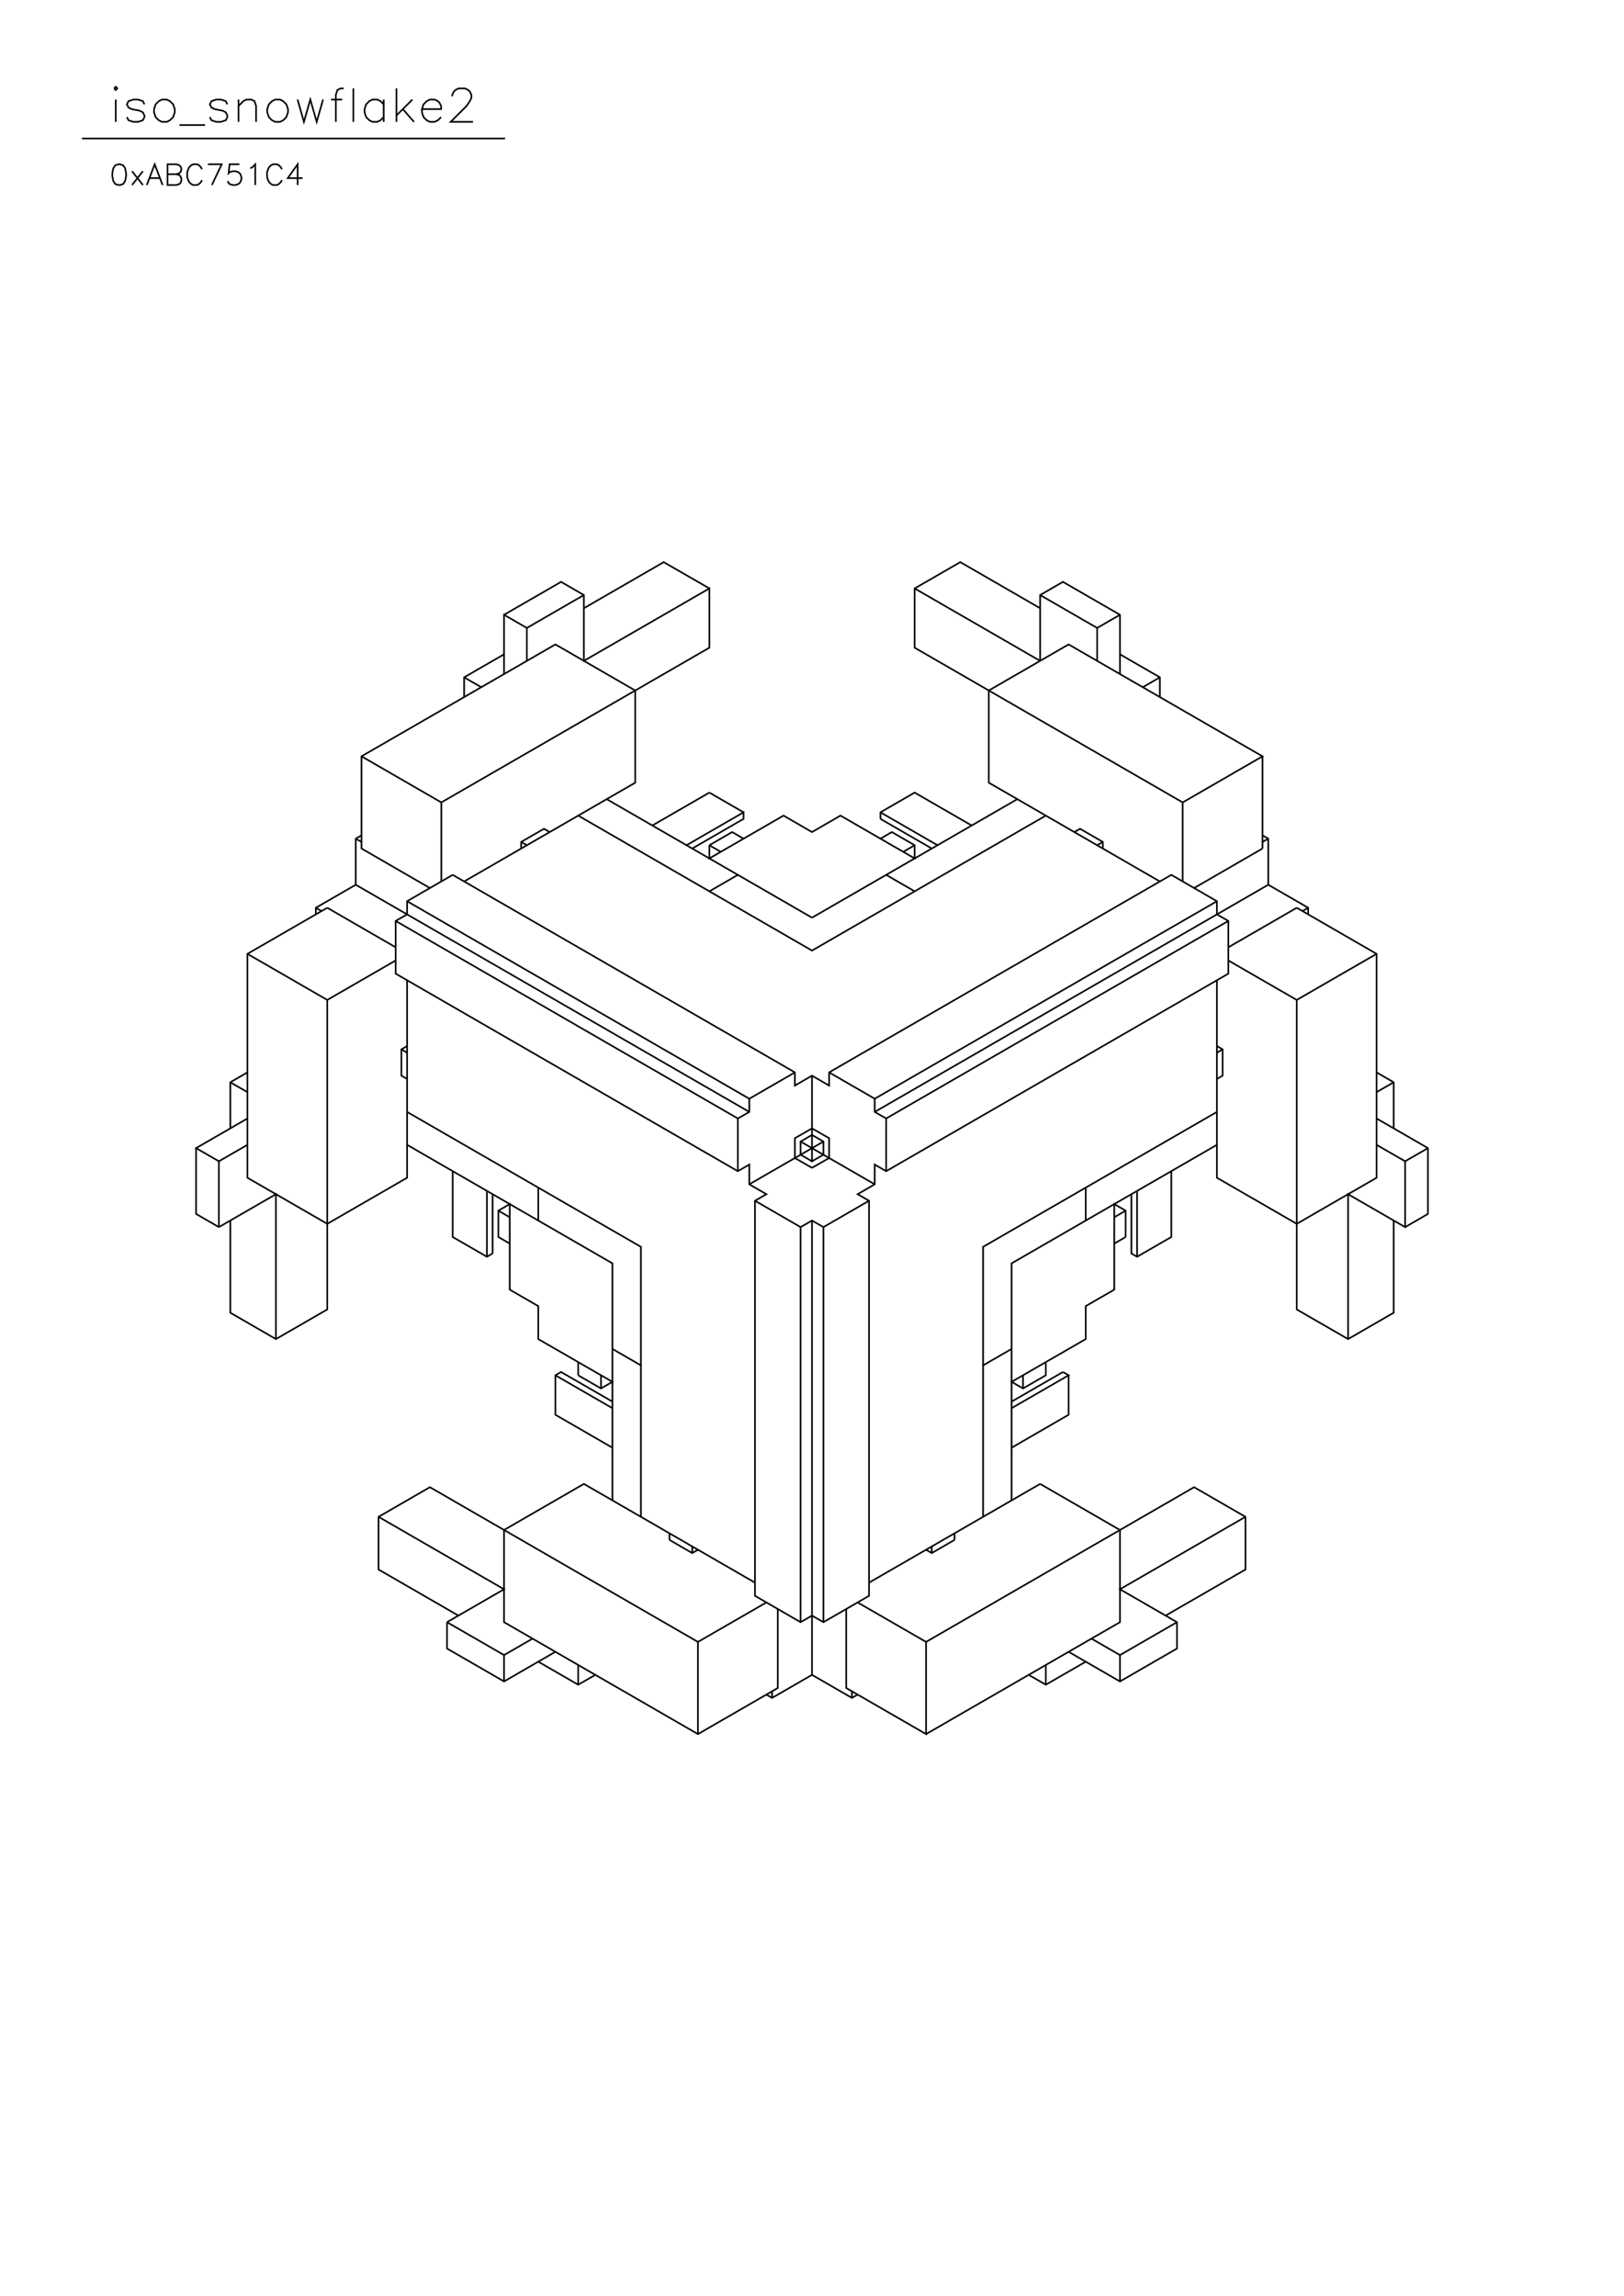 <?xml version="1.0" standalone="no"?>
<svg width="29.7cm" height="42cm" version="1.1" xmlns="http://www.w3.org/2000/svg" viewBox="0.0 0.0 29.7 42">
<path d="M9.218 11.245L10.261 10.643L10.678 10.884L10.678 12.088L12.973 10.763L12.973 11.847L8.071 14.677L8.071 16.123" stroke-width="0.03" stroke="#000000" fill="none"/>
<path d="M7.862 16.243L6.611 15.52L6.611 13.834L10.157 11.787L11.617 12.63L11.617 14.316L8.488 16.123" stroke-width="0.03" stroke="#000000" fill="none"/>
<path d="M8.279 16.002L7.445 16.484L7.445 16.725L7.236 16.845L7.236 17.809L13.494 21.422L13.703 21.301L13.703 21.662L14.016 21.843L13.807 21.963L13.807 29.189L14.641 29.671L14.85 29.551L15.059 29.671L15.893 29.189L15.893 21.963L15.684 21.843L15.997 21.662L15.997 21.301L16.206 21.422L22.464 17.809L22.464 16.845L22.255 16.725L22.255 16.484L21.421 16.002L15.163 19.615L15.163 19.856L14.85 19.675L14.537 19.856L14.537 19.615L8.279 16.002" stroke-width="0.03" stroke="#000000" fill="none"/>
<path d="M7.445 16.484L13.703 20.097L14.537 19.615" stroke-width="0.03" stroke="#000000" fill="none"/>
<path d="M14.85 19.675L14.85 21.241L15.059 21.12L15.059 20.88L14.85 20.759L14.641 20.88L14.641 21.12L14.85 21.241" stroke-width="0.03" stroke="#000000" fill="none"/>
<path d="M14.85 21.361L15.163 21.181L15.163 20.819L14.85 20.639L14.537 20.819L14.537 21.181L14.85 21.361" stroke-width="0.03" stroke="#000000" fill="none"/>
<path d="M15.059 20.88L13.703 21.662" stroke-width="0.03" stroke="#000000" fill="none"/>
<path d="M13.494 21.422L13.494 20.458L13.703 20.338L13.703 20.097" stroke-width="0.03" stroke="#000000" fill="none"/>
<path d="M13.703 20.338L6.506 16.183L6.506 15.34L6.611 15.279" stroke-width="0.03" stroke="#000000" fill="none"/>
<path d="M6.506 15.34L6.611 15.4" stroke-width="0.03" stroke="#000000" fill="none"/>
<path d="M6.506 16.183L5.776 16.604L5.776 16.725" stroke-width="0.03" stroke="#000000" fill="none"/>
<path d="M5.776 16.604L5.88 16.664" stroke-width="0.03" stroke="#000000" fill="none"/>
<path d="M5.985 16.604L4.525 17.447L4.525 21.542L5.985 22.385L7.445 21.542L7.445 17.929" stroke-width="0.03" stroke="#000000" fill="none"/>
<path d="M7.236 17.568L5.985 18.29L5.985 23.951L5.046 24.493L4.212 24.011L4.212 22.325" stroke-width="0.03" stroke="#000000" fill="none"/>
<path d="M4.003 22.445L5.046 21.843L5.046 24.493" stroke-width="0.03" stroke="#000000" fill="none"/>
<path d="M4.003 22.445L4.003 21.241L3.586 21L4.525 20.458" stroke-width="0.03" stroke="#000000" fill="none"/>
<path d="M4.212 20.639L4.212 19.796L4.525 19.615" stroke-width="0.03" stroke="#000000" fill="none"/>
<path d="M4.525 19.976L4.212 19.796" stroke-width="0.03" stroke="#000000" fill="none"/>
<path d="M4.525 20.94L4.003 21.241" stroke-width="0.03" stroke="#000000" fill="none"/>
<path d="M3.586 21L3.586 22.204L4.003 22.445" stroke-width="0.03" stroke="#000000" fill="none"/>
<path d="M7.445 20.94L11.2 23.108L11.2 27.443" stroke-width="0.03" stroke="#000000" fill="none"/>
<path d="M11.721 27.744L11.721 22.806L7.445 20.338" stroke-width="0.03" stroke="#000000" fill="none"/>
<path d="M7.445 19.735L7.341 19.675L7.341 19.194L7.445 19.133" stroke-width="0.03" stroke="#000000" fill="none"/>
<path d="M7.341 19.194L7.445 19.254" stroke-width="0.03" stroke="#000000" fill="none"/>
<path d="M5.985 18.29L4.525 17.447" stroke-width="0.03" stroke="#000000" fill="none"/>
<path d="M5.985 16.604L7.236 17.327" stroke-width="0.03" stroke="#000000" fill="none"/>
<path d="M7.236 16.845L13.494 20.458" stroke-width="0.03" stroke="#000000" fill="none"/>
<path d="M14.641 20.88L15.997 21.662" stroke-width="0.03" stroke="#000000" fill="none"/>
<path d="M16.206 21.422L16.206 20.458L15.997 20.338L15.997 20.097L22.255 16.484" stroke-width="0.03" stroke="#000000" fill="none"/>
<path d="M22.464 16.845L16.206 20.458" stroke-width="0.03" stroke="#000000" fill="none"/>
<path d="M15.997 20.338L23.194 16.183L23.924 16.604L23.924 16.725" stroke-width="0.03" stroke="#000000" fill="none"/>
<path d="M23.924 16.604L23.82 16.664" stroke-width="0.03" stroke="#000000" fill="none"/>
<path d="M23.715 16.604L22.464 17.327" stroke-width="0.03" stroke="#000000" fill="none"/>
<path d="M22.464 17.568L23.715 18.29L23.715 23.951L24.654 24.493L25.488 24.011L25.488 22.325" stroke-width="0.03" stroke="#000000" fill="none"/>
<path d="M25.697 22.445L26.114 22.204L26.114 21L25.175 20.458" stroke-width="0.03" stroke="#000000" fill="none"/>
<path d="M25.488 20.639L25.488 19.796L25.175 19.615" stroke-width="0.03" stroke="#000000" fill="none"/>
<path d="M25.175 19.976L25.488 19.796" stroke-width="0.03" stroke="#000000" fill="none"/>
<path d="M25.175 20.94L25.697 21.241L26.114 21" stroke-width="0.03" stroke="#000000" fill="none"/>
<path d="M25.697 21.241L25.697 22.445L24.654 21.843L24.654 24.493" stroke-width="0.03" stroke="#000000" fill="none"/>
<path d="M23.715 22.385L25.175 21.542L25.175 17.447L23.715 16.604" stroke-width="0.03" stroke="#000000" fill="none"/>
<path d="M23.194 16.183L23.194 15.34L23.089 15.279" stroke-width="0.03" stroke="#000000" fill="none"/>
<path d="M23.194 15.34L23.089 15.4" stroke-width="0.03" stroke="#000000" fill="none"/>
<path d="M23.089 15.52L21.838 16.243" stroke-width="0.03" stroke="#000000" fill="none"/>
<path d="M21.629 16.123L21.629 14.677L23.089 13.834L19.543 11.787L18.083 12.63L18.083 14.316L21.212 16.123" stroke-width="0.03" stroke="#000000" fill="none"/>
<path d="M20.169 15.52L20.169 15.4L19.752 15.159L19.648 15.219" stroke-width="0.03" stroke="#000000" fill="none"/>
<path d="M20.065 15.46L20.169 15.4" stroke-width="0.03" stroke="#000000" fill="none"/>
<path d="M19.126 14.918L14.85 17.387L10.574 14.918" stroke-width="0.03" stroke="#000000" fill="none"/>
<path d="M10.052 15.219L9.948 15.159L9.531 15.4L9.531 15.52" stroke-width="0.03" stroke="#000000" fill="none"/>
<path d="M9.635 15.46L9.531 15.4" stroke-width="0.03" stroke="#000000" fill="none"/>
<path d="M8.071 14.677L6.611 13.834" stroke-width="0.03" stroke="#000000" fill="none"/>
<path d="M8.488 12.75L8.488 12.389L9.218 11.968" stroke-width="0.03" stroke="#000000" fill="none"/>
<path d="M9.218 12.329L9.218 11.245L9.635 11.486L9.635 12.088" stroke-width="0.03" stroke="#000000" fill="none"/>
<path d="M9.635 11.486L10.678 10.884" stroke-width="0.03" stroke="#000000" fill="none"/>
<path d="M10.678 11.125L12.138 10.282L12.973 10.763" stroke-width="0.03" stroke="#000000" fill="none"/>
<path d="M12.973 14.497L11.93 15.099" stroke-width="0.03" stroke="#000000" fill="none"/>
<path d="M12.555 15.46L13.598 14.858L13.598 14.978L12.66 15.52" stroke-width="0.03" stroke="#000000" fill="none"/>
<path d="M12.973 15.46L13.39 15.219L13.598 15.34" stroke-width="0.03" stroke="#000000" fill="none"/>
<path d="M13.598 14.858L12.973 14.497" stroke-width="0.03" stroke="#000000" fill="none"/>
<path d="M12.973 15.46L12.973 15.701L14.329 14.918L14.85 15.219L15.371 14.918L16.727 15.701L16.727 15.46L16.31 15.219L16.102 15.34" stroke-width="0.03" stroke="#000000" fill="none"/>
<path d="M16.102 14.978L16.102 14.858L16.727 14.497L17.77 15.099" stroke-width="0.03" stroke="#000000" fill="none"/>
<path d="M17.145 15.46L16.102 14.858" stroke-width="0.03" stroke="#000000" fill="none"/>
<path d="M16.102 14.978L17.04 15.52" stroke-width="0.03" stroke="#000000" fill="none"/>
<path d="M16.727 15.46L16.519 15.581" stroke-width="0.03" stroke="#000000" fill="none"/>
<path d="M16.206 16.002L16.727 16.303" stroke-width="0.03" stroke="#000000" fill="none"/>
<path d="M14.85 16.785L18.605 14.617" stroke-width="0.03" stroke="#000000" fill="none"/>
<path d="M19.022 12.088L19.022 10.884L19.439 10.643L20.482 11.245L20.482 12.329" stroke-width="0.03" stroke="#000000" fill="none"/>
<path d="M20.482 11.968L21.212 12.389L21.212 12.75" stroke-width="0.03" stroke="#000000" fill="none"/>
<path d="M20.899 12.57L21.212 12.389" stroke-width="0.03" stroke="#000000" fill="none"/>
<path d="M20.065 12.088L20.065 11.486L19.022 10.884" stroke-width="0.03" stroke="#000000" fill="none"/>
<path d="M19.022 11.125L17.562 10.282L16.727 10.763L16.727 11.847L21.629 14.677" stroke-width="0.03" stroke="#000000" fill="none"/>
<path d="M23.089 13.834L23.089 15.52" stroke-width="0.03" stroke="#000000" fill="none"/>
<path d="M22.255 17.929L22.255 21.542L23.715 22.385" stroke-width="0.03" stroke="#000000" fill="none"/>
<path d="M22.255 20.94L18.5 23.108L18.5 27.443" stroke-width="0.03" stroke="#000000" fill="none"/>
<path d="M17.979 27.744L17.979 22.806L22.255 20.338" stroke-width="0.03" stroke="#000000" fill="none"/>
<path d="M22.255 19.735L22.359 19.675L22.359 19.194L22.255 19.133" stroke-width="0.03" stroke="#000000" fill="none"/>
<path d="M22.359 19.194L22.255 19.254" stroke-width="0.03" stroke="#000000" fill="none"/>
<path d="M23.715 18.29L25.175 17.447" stroke-width="0.03" stroke="#000000" fill="none"/>
<path d="M21.421 21.422L21.421 22.626L20.795 22.987L20.691 22.927L20.691 21.843" stroke-width="0.03" stroke="#000000" fill="none"/>
<path d="M20.795 21.783L20.795 22.987" stroke-width="0.03" stroke="#000000" fill="none"/>
<path d="M20.586 22.626L20.378 22.746" stroke-width="0.03" stroke="#000000" fill="none"/>
<path d="M20.586 22.626L20.586 22.144L20.378 22.024L20.378 23.589L19.856 23.89L19.856 24.493L18.5 25.275L18.709 25.396L19.126 25.155L19.126 24.914" stroke-width="0.03" stroke="#000000" fill="none"/>
<path d="M19.439 25.095L18.5 25.637" stroke-width="0.03" stroke="#000000" fill="none"/>
<path d="M18.5 25.757L19.543 25.155L19.439 25.095" stroke-width="0.03" stroke="#000000" fill="none"/>
<path d="M19.543 25.155L19.543 25.877L18.5 26.48" stroke-width="0.03" stroke="#000000" fill="none"/>
<path d="M19.022 27.142L15.893 28.948" stroke-width="0.03" stroke="#000000" fill="none"/>
<path d="M15.684 29.31L16.936 30.032L16.936 31.718L15.476 30.875L15.476 29.43" stroke-width="0.03" stroke="#000000" fill="none"/>
<path d="M15.059 29.671L15.059 22.445L15.893 21.963" stroke-width="0.03" stroke="#000000" fill="none"/>
<path d="M15.059 22.445L14.85 22.325L14.641 22.445L13.807 21.963" stroke-width="0.03" stroke="#000000" fill="none"/>
<path d="M14.641 22.445L14.641 29.671" stroke-width="0.03" stroke="#000000" fill="none"/>
<path d="M14.224 29.43L14.224 30.875L12.764 31.718L9.218 29.671L9.218 27.985L10.678 27.142L13.807 28.948" stroke-width="0.03" stroke="#000000" fill="none"/>
<path d="M14.016 29.31L12.764 30.032L12.764 31.718" stroke-width="0.03" stroke="#000000" fill="none"/>
<path d="M14.016 30.996L14.12 31.056L14.85 30.635L15.58 31.056L15.684 30.996" stroke-width="0.03" stroke="#000000" fill="none"/>
<path d="M15.58 31.056L15.58 30.936" stroke-width="0.03" stroke="#000000" fill="none"/>
<path d="M14.85 30.635L14.85 22.325" stroke-width="0.03" stroke="#000000" fill="none"/>
<path d="M15.997 20.097L15.163 19.615" stroke-width="0.03" stroke="#000000" fill="none"/>
<path d="M14.85 16.785L11.095 14.617" stroke-width="0.03" stroke="#000000" fill="none"/>
<path d="M12.973 15.46L13.181 15.581" stroke-width="0.03" stroke="#000000" fill="none"/>
<path d="M13.494 16.002L12.973 16.303" stroke-width="0.03" stroke="#000000" fill="none"/>
<path d="M8.801 12.57L8.488 12.389" stroke-width="0.03" stroke="#000000" fill="none"/>
<path d="M16.727 10.763L19.022 12.088" stroke-width="0.03" stroke="#000000" fill="none"/>
<path d="M20.065 11.486L20.482 11.245" stroke-width="0.03" stroke="#000000" fill="none"/>
<path d="M19.856 21.723L19.856 22.325" stroke-width="0.03" stroke="#000000" fill="none"/>
<path d="M20.378 22.265L20.586 22.144" stroke-width="0.03" stroke="#000000" fill="none"/>
<path d="M18.5 24.673L17.979 24.974" stroke-width="0.03" stroke="#000000" fill="none"/>
<path d="M18.709 25.155L18.709 25.396" stroke-width="0.03" stroke="#000000" fill="none"/>
<path d="M19.022 27.142L20.482 27.985L20.482 29.671L16.936 31.718" stroke-width="0.03" stroke="#000000" fill="none"/>
<path d="M16.936 30.032L21.838 27.202L22.777 27.744L22.777 28.708L21.316 29.551" stroke-width="0.03" stroke="#000000" fill="none"/>
<path d="M21.525 29.671L20.482 30.273L19.961 29.972" stroke-width="0.03" stroke="#000000" fill="none"/>
<path d="M19.856 30.394L19.126 30.815L18.813 30.635" stroke-width="0.03" stroke="#000000" fill="none"/>
<path d="M19.126 30.454L19.126 30.815" stroke-width="0.03" stroke="#000000" fill="none"/>
<path d="M19.543 30.213L20.482 30.755L21.525 30.153L21.525 29.671L20.482 29.069L22.777 27.744" stroke-width="0.03" stroke="#000000" fill="none"/>
<path d="M20.482 30.273L20.482 30.755" stroke-width="0.03" stroke="#000000" fill="none"/>
<path d="M17.457 28.166L17.04 28.407L16.936 28.346" stroke-width="0.03" stroke="#000000" fill="none"/>
<path d="M17.04 28.407L17.04 28.286" stroke-width="0.03" stroke="#000000" fill="none"/>
<path d="M17.457 28.166L17.457 28.045" stroke-width="0.03" stroke="#000000" fill="none"/>
<path d="M14.12 30.936L14.12 31.056" stroke-width="0.03" stroke="#000000" fill="none"/>
<path d="M12.764 30.032L7.862 27.202L6.923 27.744L6.923 28.708L8.384 29.551" stroke-width="0.03" stroke="#000000" fill="none"/>
<path d="M8.175 29.671L9.218 29.069L6.923 27.744" stroke-width="0.03" stroke="#000000" fill="none"/>
<path d="M8.175 29.671L8.175 30.153L9.218 30.755L10.157 30.213" stroke-width="0.03" stroke="#000000" fill="none"/>
<path d="M9.844 30.394L10.574 30.815L10.887 30.635" stroke-width="0.03" stroke="#000000" fill="none"/>
<path d="M10.574 30.454L10.574 30.815" stroke-width="0.03" stroke="#000000" fill="none"/>
<path d="M9.739 29.972L9.218 30.273L8.175 29.671" stroke-width="0.03" stroke="#000000" fill="none"/>
<path d="M9.218 30.273L9.218 30.755" stroke-width="0.03" stroke="#000000" fill="none"/>
<path d="M12.243 28.166L12.243 28.045" stroke-width="0.03" stroke="#000000" fill="none"/>
<path d="M12.243 28.166L12.66 28.407L12.764 28.346" stroke-width="0.03" stroke="#000000" fill="none"/>
<path d="M12.66 28.407L12.66 28.286" stroke-width="0.03" stroke="#000000" fill="none"/>
<path d="M11.2 26.48L10.157 25.877L10.157 25.155L10.261 25.095L11.2 25.637" stroke-width="0.03" stroke="#000000" fill="none"/>
<path d="M11.2 25.757L10.157 25.155" stroke-width="0.03" stroke="#000000" fill="none"/>
<path d="M10.574 25.155L10.574 24.914" stroke-width="0.03" stroke="#000000" fill="none"/>
<path d="M10.574 25.155L10.991 25.396L11.2 25.275L9.844 24.493L9.844 23.89L9.322 23.589L9.322 22.024L9.114 22.144L9.114 22.626L9.322 22.746" stroke-width="0.03" stroke="#000000" fill="none"/>
<path d="M9.009 22.927L8.905 22.987L8.279 22.626L8.279 21.422" stroke-width="0.03" stroke="#000000" fill="none"/>
<path d="M8.905 21.783L8.905 22.987" stroke-width="0.03" stroke="#000000" fill="none"/>
<path d="M9.009 22.927L9.009 21.843" stroke-width="0.03" stroke="#000000" fill="none"/>
<path d="M9.114 22.144L9.322 22.265" stroke-width="0.03" stroke="#000000" fill="none"/>
<path d="M9.844 22.325L9.844 21.723" stroke-width="0.03" stroke="#000000" fill="none"/>
<path d="M11.2 24.673L11.721 24.974" stroke-width="0.03" stroke="#000000" fill="none"/>
<path d="M10.991 25.155L10.991 25.396" stroke-width="0.03" stroke="#000000" fill="none"/>
<path d="M5.443 3.384L5.443 3.005L5.263 3.258L5.533 3.258" stroke-width="0.03" stroke="#000000" fill="none"/>
<path d="M5.155 3.294L5.137 3.33L5.1 3.366L5.064 3.384L4.992 3.384L4.956 3.366L4.92 3.33L4.902 3.294L4.884 3.24L4.884 3.15L4.902 3.096L4.92 3.06L4.956 3.023L4.992 3.005L5.064 3.005L5.1 3.023L5.137 3.06L5.155 3.096" stroke-width="0.03" stroke="#000000" fill="none"/>
<path d="M4.668 3.384L4.668 3.005L4.614 3.06L4.578 3.078" stroke-width="0.03" stroke="#000000" fill="none"/>
<path d="M4.379 3.005L4.199 3.005L4.181 3.168L4.199 3.15L4.253 3.132L4.307 3.132L4.361 3.15L4.397 3.186L4.415 3.24L4.415 3.276L4.397 3.33L4.361 3.366L4.307 3.384L4.253 3.384L4.199 3.366L4.181 3.348L4.163 3.312" stroke-width="0.03" stroke="#000000" fill="none"/>
<path d="M3.875 3.384L4.055 3.005L3.803 3.005" stroke-width="0.03" stroke="#000000" fill="none"/>
<path d="M3.694 3.096L3.676 3.06L3.64 3.023L3.604 3.005L3.532 3.005L3.496 3.023L3.46 3.06L3.442 3.096L3.424 3.15L3.424 3.24L3.442 3.294L3.46 3.33L3.496 3.366L3.532 3.384L3.604 3.384L3.64 3.366L3.676 3.33L3.694 3.294" stroke-width="0.03" stroke="#000000" fill="none"/>
<path d="M3.226 3.186L3.28 3.168L3.298 3.15L3.316 3.114L3.316 3.078L3.298 3.041L3.28 3.023L3.226 3.005L3.064 3.005L3.064 3.384L3.226 3.384L3.28 3.366L3.298 3.348L3.316 3.312L3.316 3.258L3.298 3.222L3.28 3.204L3.226 3.186L3.064 3.186" stroke-width="0.03" stroke="#000000" fill="none"/>
<path d="M2.919 3.258L2.739 3.258" stroke-width="0.03" stroke="#000000" fill="none"/>
<path d="M2.685 3.384L2.829 3.005L2.973 3.384" stroke-width="0.03" stroke="#000000" fill="none"/>
<path d="M2.613 3.384L2.415 3.132" stroke-width="0.03" stroke="#000000" fill="none"/>
<path d="M2.613 3.132L2.415 3.384" stroke-width="0.03" stroke="#000000" fill="none"/>
<path d="M2.162 3.005L2.108 3.023L2.072 3.078L2.054 3.168L2.054 3.222L2.072 3.312L2.108 3.366L2.162 3.384L2.198 3.384L2.252 3.366L2.288 3.312L2.306 3.222L2.306 3.168L2.288 3.078L2.252 3.023L2.198 3.005L2.162 3.005" stroke-width="0.03" stroke="#000000" fill="none"/>
<path d="M2.117 2.229L2.117 1.821" stroke-width="0.03" stroke="#000000" fill="none"/>
<path d="M2.087 1.617L2.117 1.646L2.146 1.617L2.117 1.587L2.087 1.617" stroke-width="0.03" stroke="#000000" fill="none"/>
<path d="M2.321 2.142L2.35 2.2L2.438 2.229L2.525 2.229L2.612 2.2L2.642 2.142L2.642 2.112L2.612 2.054L2.554 2.025L2.408 1.996L2.35 1.967L2.321 1.908L2.35 1.85L2.438 1.821L2.525 1.821L2.612 1.85L2.642 1.908" stroke-width="0.03" stroke="#000000" fill="none"/>
<path d="M2.962 1.821L2.904 1.85L2.846 1.908L2.817 1.996L2.817 2.054L2.846 2.142L2.904 2.2L2.962 2.229L3.05 2.229L3.108 2.2L3.167 2.142L3.196 2.054L3.196 1.996L3.167 1.908L3.108 1.85L3.05 1.821L2.962 1.821" stroke-width="0.03" stroke="#000000" fill="none"/>
<path d="M3.283 2.287L3.75 2.287" stroke-width="0.03" stroke="#000000" fill="none"/>
<path d="M3.837 2.142L3.867 2.2L3.954 2.229L4.042 2.229L4.129 2.2L4.158 2.142L4.158 2.112L4.129 2.054L4.071 2.025L3.925 1.996L3.867 1.967L3.837 1.908L3.867 1.85L3.954 1.821L4.042 1.821L4.129 1.85L4.158 1.908" stroke-width="0.03" stroke="#000000" fill="none"/>
<path d="M4.362 1.938L4.45 1.85L4.508 1.821L4.596 1.821L4.654 1.85L4.683 1.938L4.683 2.229" stroke-width="0.03" stroke="#000000" fill="none"/>
<path d="M4.362 2.229L4.362 1.821" stroke-width="0.03" stroke="#000000" fill="none"/>
<path d="M5.033 1.821L4.975 1.85L4.917 1.908L4.887 1.996L4.887 2.054L4.917 2.142L4.975 2.2L5.033 2.229L5.121 2.229L5.179 2.2L5.237 2.142L5.267 2.054L5.267 1.996L5.237 1.908L5.179 1.85L5.121 1.821L5.033 1.821" stroke-width="0.03" stroke="#000000" fill="none"/>
<path d="M5.442 1.821L5.558 2.229L5.675 1.821L5.792 2.229L5.908 1.821" stroke-width="0.03" stroke="#000000" fill="none"/>
<path d="M6.054 1.821L6.258 1.821" stroke-width="0.03" stroke="#000000" fill="none"/>
<path d="M6.287 1.617L6.229 1.617L6.171 1.646L6.142 1.733L6.142 2.229" stroke-width="0.03" stroke="#000000" fill="none"/>
<path d="M6.462 2.229L6.462 1.617" stroke-width="0.03" stroke="#000000" fill="none"/>
<path d="M7.017 1.821L7.017 2.229" stroke-width="0.03" stroke="#000000" fill="none"/>
<path d="M7.017 2.142L6.958 2.2L6.9 2.229L6.812 2.229L6.754 2.2L6.696 2.142L6.667 2.054L6.667 1.996L6.696 1.908L6.754 1.85L6.812 1.821L6.9 1.821L6.958 1.85L7.017 1.908" stroke-width="0.03" stroke="#000000" fill="none"/>
<path d="M7.25 2.112L7.542 1.821" stroke-width="0.03" stroke="#000000" fill="none"/>
<path d="M7.367 1.996L7.571 2.229" stroke-width="0.03" stroke="#000000" fill="none"/>
<path d="M7.717 1.996L8.067 1.996L8.067 1.938L8.037 1.879L8.008 1.85L7.95 1.821L7.862 1.821L7.804 1.85L7.746 1.908L7.717 1.996L7.717 2.054L7.746 2.142L7.804 2.2L7.862 2.229L7.95 2.229L8.008 2.2L8.067 2.142" stroke-width="0.03" stroke="#000000" fill="none"/>
<path d="M8.271 1.762L8.271 1.733L8.3 1.675L8.329 1.646L8.387 1.617L8.504 1.617L8.562 1.646L8.592 1.675L8.621 1.733L8.621 1.792L8.592 1.85L8.533 1.938L8.242 2.229L8.65 2.229" stroke-width="0.03" stroke="#000000" fill="none"/>
<path d="M9.237 2.533L1.5 2.533" stroke-width="0.03" stroke="#000000" fill="none"/>
<path d="M7.25 2.229L7.25 1.617" stroke-width="0.03" stroke="#000000" fill="none"/>
</svg>
